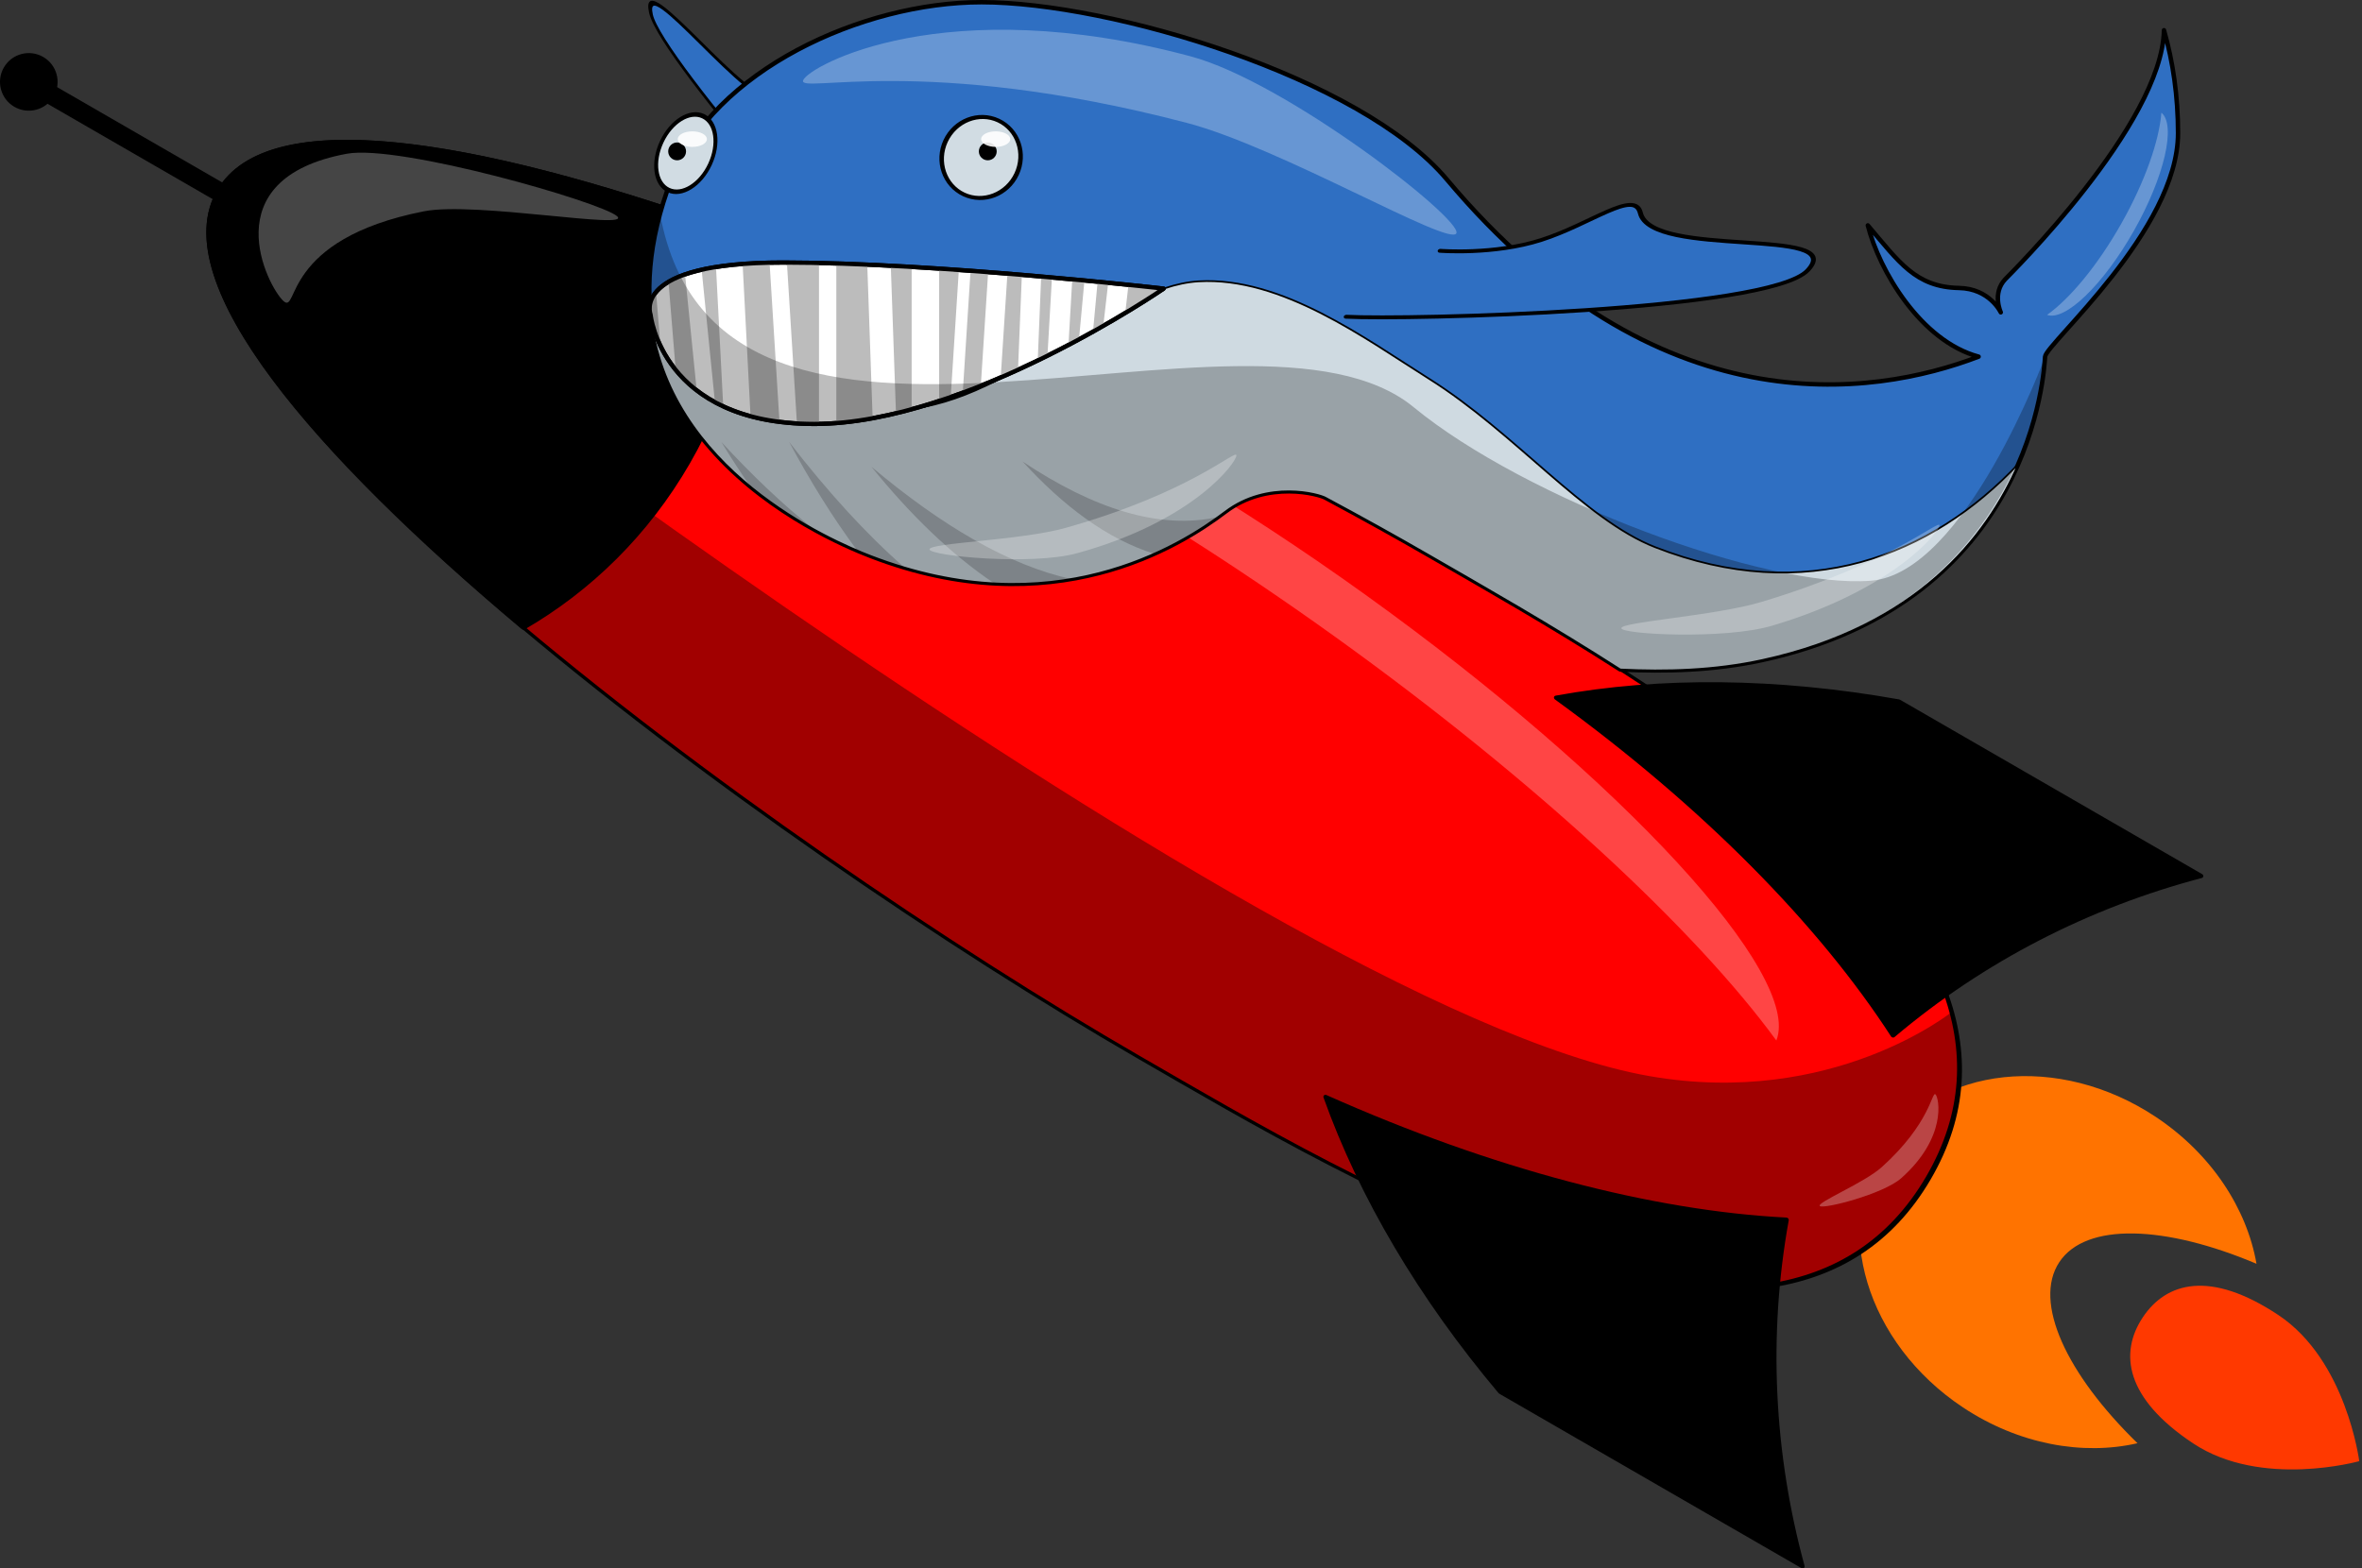<?xml version="1.0" encoding="UTF-8" standalone="no"?>
<!DOCTYPE svg PUBLIC "-//W3C//DTD SVG 1.1//EN" "http://www.w3.org/Graphics/SVG/1.1/DTD/svg11.dtd">
<svg width="100%" height="100%" viewBox="0 0 533 354" version="1.1" xmlns="http://www.w3.org/2000/svg" xmlns:xlink="http://www.w3.org/1999/xlink" xml:space="preserve" xmlns:serif="http://www.serif.com/" style="fill-rule:evenodd;clip-rule:evenodd;stroke-linecap:round;stroke-linejoin:round;stroke-miterlimit:1.5;">
    <rect x="0" y="0" width="533" height="354" fill="#333333" stroke="none"/>
    <g transform="matrix(1,0,0,1,-173.514,-144.5)">
        <g>
            <g transform="matrix(0.415,-0.626,0.47,0.312,332.129,425.517)">
                <path d="M221.115,496.04C233.89,496.04 244.262,507.988 244.262,540.71C244.262,573.433 221.115,600 221.115,600C221.115,600 197.968,573.433 197.968,540.71C197.968,507.988 208.34,496.04 221.115,496.04Z" style="fill:rgb(255,57,0);"/>
                <path d="M188.766,522.106C176.568,506.711 168.729,482.814 168.729,456.003C168.729,409.608 192.202,371.941 221.115,371.941C250.028,371.941 273.501,409.608 273.501,456.003C273.501,482.814 265.662,506.711 253.464,522.106C247.976,483.191 235.55,456.003 221.115,456.003C206.68,456.003 194.254,483.191 188.766,522.106Z" style="fill:rgb(255,115,0);"/>
            </g>
            <g transform="matrix(0.5,-0.866,0.866,0.5,-51.163,491.383)">
                <g transform="matrix(0.801,0,0,1.293,79.644,-25.051)">
                    <path d="M400,85.588C456.844,85.588 481.719,225.231 481.719,300C481.719,343.285 484.414,430.298 400,430C315.586,429.702 318.281,342.707 318.281,300C318.281,225.231 343.156,85.588 400,85.588Z" style="fill:rgb(255,0,0);stroke:black;stroke-width:0.93px;"/>
                </g>
                <g transform="matrix(0.801,5.55112e-17,0,1.293,79.644,-25.051)">
                    <path d="M400,85.588C401.332,85.588 400,85.588 400,85.588C400,85.588 346.769,313.142 385.616,378.949C403.601,409.416 443.832,419.033 443.832,419.033C443.832,419.033 445.44,418.028 443.832,419.033C432.763,425.953 418.466,430.065 400,430C315.586,429.702 318.281,342.707 318.281,300C318.281,225.231 343.156,85.588 400,85.588Z" style="fill-opacity:0.37;"/>
                </g>
                <g transform="matrix(1,0,0,1.293,0,-25.051)">
                    <path d="M349.079,169.548C359.712,123.043 376.422,85.588 400,85.588C423.578,85.588 440.288,123.043 450.921,169.548C435.999,176.188 418.588,180 400,180C381.412,180 364.001,176.188 349.079,169.548Z" style="stroke:black;stroke-width:0.87px;"/>
                </g>
                <g transform="matrix(1,0,0,4.077,0,-125.577)">
                    <rect x="398" y="40" width="4" height="13" style="stroke:black;stroke-width:0.34px;"/>
                </g>
                <circle cx="400" cy="36" r="6" style="stroke:black;stroke-width:1px;"/>
                <g transform="matrix(1.781,0,0,1.983,-389.92,-295.495)">
                    <path d="M392.974,386.741C398.319,373.497 405.594,361.925 414.275,352.748C416.682,373.404 422.293,391.609 430,405.149C415.972,409.68 403.367,417.019 392.974,426.437L392.974,386.741ZM494,426.437C483.607,417.019 471.002,409.68 456.974,405.149C464.682,391.608 470.293,373.401 472.698,352.748C481.38,361.925 488.655,373.497 494,386.741L494,426.437Z" style="stroke:black;stroke-width:0.53px;"/>
                </g>
            </g>
            <g transform="matrix(1.207,0.867,-0.178,0.247,284.105,4.556)">
                <path d="M125.482,443.637C128.039,393.12 167.479,352.934 215.689,352.934C263.898,352.934 303.339,393.12 305.896,443.637C286.224,412.084 253.147,391.362 215.689,391.362C178.231,391.362 145.154,412.084 125.482,443.637Z" style="fill:white;fill-opacity:0.27;"/>
            </g>
            <g>
                <g transform="matrix(-0.526,-0.771,0.367,-0.25,548.581,631.329)">
                    <path d="M462.267,207.941C475.54,202.785 555.289,180.403 565.996,189.477C577.578,199.293 532.312,203.476 532.312,217.511C532.312,224.711 520.891,217.703 509.113,216.557C497.93,215.468 486.359,220.411 486.359,220.411" style="fill:rgb(47,111,194);stroke:black;stroke-width:1.37px;"/>
                </g>
                <path d="M635,225C634.779,227.704 632.522,280.123 571.214,293.471C560.304,295.846 549.431,296.11 539.146,295.612C523.44,285.518 507.978,276.75 495.718,269.672C488.593,265.558 480.871,261.266 472.703,256.887C471.271,256.009 459.563,252.751 450,260C439.7,267.807 411.003,285.795 370,270C358.722,265.656 303.357,241.599 325,185C334.412,160.386 368.126,145 395,145C424.167,145 480.615,161.917 500,185C547.332,241.36 595.964,234.216 620,225C606.914,221.471 597.555,205.501 595,195.371C602.056,203.648 605.774,209.308 615.573,209.5C622.514,209.636 625,215 625,215C625,215 622.997,210.707 626,207.532C626.691,206.802 661.4,172.598 661.829,151.319C663.867,158.414 665,166.278 665,174.552C665,196.452 635.238,222.08 635,225Z" style="fill:rgb(47,111,194);stroke:black;stroke-width:1px;"/>
                <path d="M444,208C462.789,206.913 481.691,221.007 496,230C515.393,242.188 531.035,261.75 547,268C581.024,281.319 609.435,269.93 628.958,249.225C621.781,265.738 606.006,285.896 571.214,293.471C560.304,295.846 549.431,296.11 539.146,295.612C523.44,285.518 507.978,276.75 495.718,269.672C488.593,265.558 480.871,261.266 472.703,256.887C471.271,256.009 459.563,252.751 450,260C439.7,267.807 411.003,285.795 370,270C361.007,266.536 323.981,250.537 320.321,215.495C334.094,225.323 354.909,237 375,237C400.288,237 423.833,209.167 444,208Z" style="fill:rgb(207,218,225);stroke:black;stroke-width:0.39px;"/>
                <path d="M397.875,276.175C388.01,269.543 378.835,260.555 370.161,249.858C386.159,263.287 401.257,272.114 415.229,275.193C409.918,276.097 404.122,276.511 397.875,276.175ZM366.953,268.763C361.45,261.355 356.357,253.135 351.594,244.262C360.341,255.556 369.018,265.088 377.616,272.598C375.126,271.859 372.587,270.997 370,270C369.194,269.69 368.163,269.279 366.953,268.763ZM433.968,269.495C423.313,266.136 413.51,258.768 404.284,248.682C420.341,259.369 435.168,264.13 448.393,261.188C444.986,263.643 440.132,266.743 433.968,269.495ZM342.847,254.333C340.602,251.109 338.421,247.748 336.295,244.262C343.331,251.896 350.314,258.518 357.241,264.021C352.762,261.547 347.73,258.343 342.847,254.333Z" style="fill-opacity:0.19;"/>
                <g transform="matrix(0.906,0.423,-0.524,1.122,122.997,-159.273)">
                    <ellipse cx="329.197" cy="177.435" rx="6.009" ry="7.435" style="fill:rgb(209,220,227);stroke:black;stroke-width:0.85px;"/>
                </g>
                <g transform="matrix(1.333,0.622,-0.524,1.122,49.07,-223.797)">
                    <ellipse cx="329.197" cy="177.435" rx="6.009" ry="7.435" style="fill:rgb(209,220,227);stroke:black;stroke-width:0.71px;"/>
                </g>
                <path d="M350.162,203.759C384.657,203.759 436.095,209.644 436.095,209.644C436.095,209.644 391.777,240.189 357.282,240.189C322.787,240.189 320.321,215.498 320.321,215.498C320.321,215.498 315.667,203.759 350.162,203.759Z" style="fill:white;stroke:black;stroke-width:0.96px;"/>
                <path d="M351.084,203.761C353.432,203.768 355.855,203.801 358.328,203.857L358.328,240.18C357.98,240.186 357.63,240.189 357.282,240.189C355.919,240.189 354.607,240.151 353.346,240.077L351.084,203.761ZM362.234,203.962C364.531,204.034 366.864,204.123 369.216,204.226L370.43,238.903C367.672,239.409 364.932,239.781 362.234,239.991L362.234,203.962ZM347.172,203.79L349.41,239.717C347.047,239.417 344.874,238.985 342.875,238.445L341.091,204.077C342.951,203.934 344.974,203.836 347.172,203.79ZM374.529,204.481C376.096,204.563 377.665,204.65 379.236,204.742L379.236,236.873C378.056,237.197 376.875,237.502 375.695,237.785L374.529,204.481ZM335.083,204.764L336.715,236.221C336.066,235.92 335.443,235.606 334.844,235.28L331.843,205.381C332.838,205.156 333.916,204.949 335.083,204.764ZM385.439,205.128C386.927,205.226 388.408,205.327 389.881,205.432L388.048,234.114C387.182,234.417 386.312,234.712 385.439,234.999L385.439,205.128ZM392.525,205.622C393.861,205.72 395.186,205.82 396.495,205.921L394.837,231.565C393.492,232.103 392.135,232.627 390.767,233.134L392.525,205.622ZM328.102,206.431L330.728,232.611C328.824,231.144 327.264,229.571 325.988,227.995L324.364,208.116C325.365,207.523 326.595,206.953 328.102,206.431ZM400.845,206.266C401.945,206.355 403.033,206.445 404.104,206.535L403.233,227.963C401.951,228.548 400.648,229.127 399.33,229.696L400.845,206.266ZM408.458,206.909C409.281,206.981 410.093,207.053 410.895,207.125L409.879,224.79C409.157,225.149 408.425,225.509 407.687,225.866L408.458,206.909ZM321.555,210.421L322.547,222.565C320.629,218.58 320.321,215.498 320.321,215.498C320.321,215.498 319.358,213.069 321.555,210.421ZM415.474,207.544C416.414,207.632 417.332,207.718 418.225,207.803L416.993,221.099C416.219,221.517 415.428,221.939 414.621,222.363L415.474,207.544ZM421.198,208.091C422.023,208.171 422.822,208.25 423.59,208.327L422.474,218.053C421.724,218.482 420.95,218.92 420.154,219.364L421.198,208.091ZM428.162,208.791C433.137,209.305 436.095,209.644 436.095,209.644C436.095,209.644 432.85,211.88 427.433,215.143L428.162,208.791Z" style="fill:rgb(188,188,188);"/>
                <path d="M350.162,203.759C384.657,203.759 436.095,209.644 436.095,209.644C436.095,209.644 391.777,240.189 357.282,240.189C322.787,240.189 320.321,215.498 320.321,215.498C320.321,215.498 315.667,203.759 350.162,203.759Z" style="fill:none;stroke:black;stroke-width:0.96px;"/>
                <path d="M635,225C635,225 632.522,280.123 571.214,293.471C560.304,295.846 549.431,296.11 539.146,295.612C523.44,285.518 507.978,276.75 495.718,269.672C488.593,265.558 480.871,261.266 472.703,256.887C471.271,256.009 459.563,252.751 450,260C439.7,267.807 411.003,285.795 370,270C359.251,265.859 308.451,243.811 322.452,192.746C322.479,192.646 322.452,192.746 322.452,192.746C335.821,266.112 455.756,206.173 492.515,236.406C517.698,257.118 571.999,277.472 595.746,275.571C617.017,273.868 635,225 635,225Z" style="fill-opacity:0.26;"/>
                <g transform="matrix(0.972,-0.233,-0.178,-0.743,64.979,478.196)">
                    <path d="M462.267,207.941C475.54,202.785 555.289,180.403 565.996,189.477C577.578,199.293 532.312,203.476 532.312,217.511C532.312,224.711 520.891,217.703 509.113,216.557C497.93,215.468 486.359,220.411 486.359,220.411" style="fill:rgb(47,111,194);stroke:black;stroke-width:1.12px;"/>
                </g>
                <g transform="matrix(0.474,0,0,0.474,193.7,107.925)">
                    <circle cx="279.772" cy="149.248" r="4.248"/>
                </g>
                <g transform="matrix(0.474,0,0,0.474,263.8,107.925)">
                    <circle cx="279.772" cy="149.248" r="4.248"/>
                </g>
            </g>
            <g transform="matrix(1,0,0,0.597,0,70.198)">
                <ellipse cx="398.201" cy="177.058" rx="3.286" ry="2.942" style="fill:white;fill-opacity:0.89;"/>
            </g>
            <g transform="matrix(1,0,0,0.597,-68.458,70.198)">
                <ellipse cx="398.201" cy="177.058" rx="3.286" ry="2.942" style="fill:white;fill-opacity:0.89;"/>
            </g>
            <path d="M442.187,157.217C463.764,162.999 503.469,193.902 502.159,197.138C500.85,200.373 462.506,177.773 441.298,172.227C381.725,156.649 353.445,165.841 354.755,162.606C356.065,159.371 386.722,142.353 442.187,157.217Z" style="fill:white;fill-opacity:0.27;"/>
            <g transform="matrix(-0.423,0.23,-0.2,-0.367,635.1,225.352)">
                <path d="M442.187,157.217C463.764,162.999 503.469,193.902 502.159,197.138C500.85,200.373 462.506,177.773 441.298,172.227C381.725,156.649 353.445,165.841 354.755,162.606C356.065,159.371 386.722,142.353 442.187,157.217Z" style="fill:white;fill-opacity:0.27;"/>
            </g>
            <g transform="matrix(-0.444,0.238,-0.184,-0.344,798.608,234.584)">
                <path d="M442.187,157.217C463.764,162.999 503.469,193.902 502.159,197.138C500.85,200.373 462.506,177.773 441.298,172.227C381.725,156.649 353.445,165.841 354.755,162.606C356.065,159.371 386.722,142.353 442.187,157.217Z" style="fill:white;fill-opacity:0.27;"/>
            </g>
            <g transform="matrix(-0.107,0.207,-0.299,-0.154,696.846,343.117)">
                <path d="M442.187,157.217C463.764,162.999 503.469,193.902 502.159,197.138C500.85,200.373 462.506,177.773 441.298,172.227C381.725,156.649 353.445,165.841 354.755,162.606C356.065,159.371 386.722,142.353 442.187,157.217Z" style="fill:white;fill-opacity:0.27;"/>
            </g>
            <g transform="matrix(0.236,-0.328,1.173,0.846,-36.989,191.234)">
                <path d="M442.187,157.217C463.764,162.999 503.469,193.902 502.159,197.138C500.85,200.373 462.506,177.773 441.298,172.227C381.725,156.649 353.445,165.841 354.755,162.606C356.065,159.371 386.722,142.353 442.187,157.217Z" style="fill:white;fill-opacity:0.27;"/>
            </g>
            <g transform="matrix(-0.143,0.253,-0.074,-0.042,712.015,156.815)">
                <path d="M125.482,443.637C128.039,393.12 167.479,352.934 215.689,352.934C263.898,352.934 303.339,393.12 305.896,443.637C286.224,412.084 253.147,391.362 215.689,391.362C178.231,391.362 145.154,412.084 125.482,443.637Z" style="fill:white;fill-opacity:0.27;"/>
            </g>
        </g>
    </g>
</svg>
